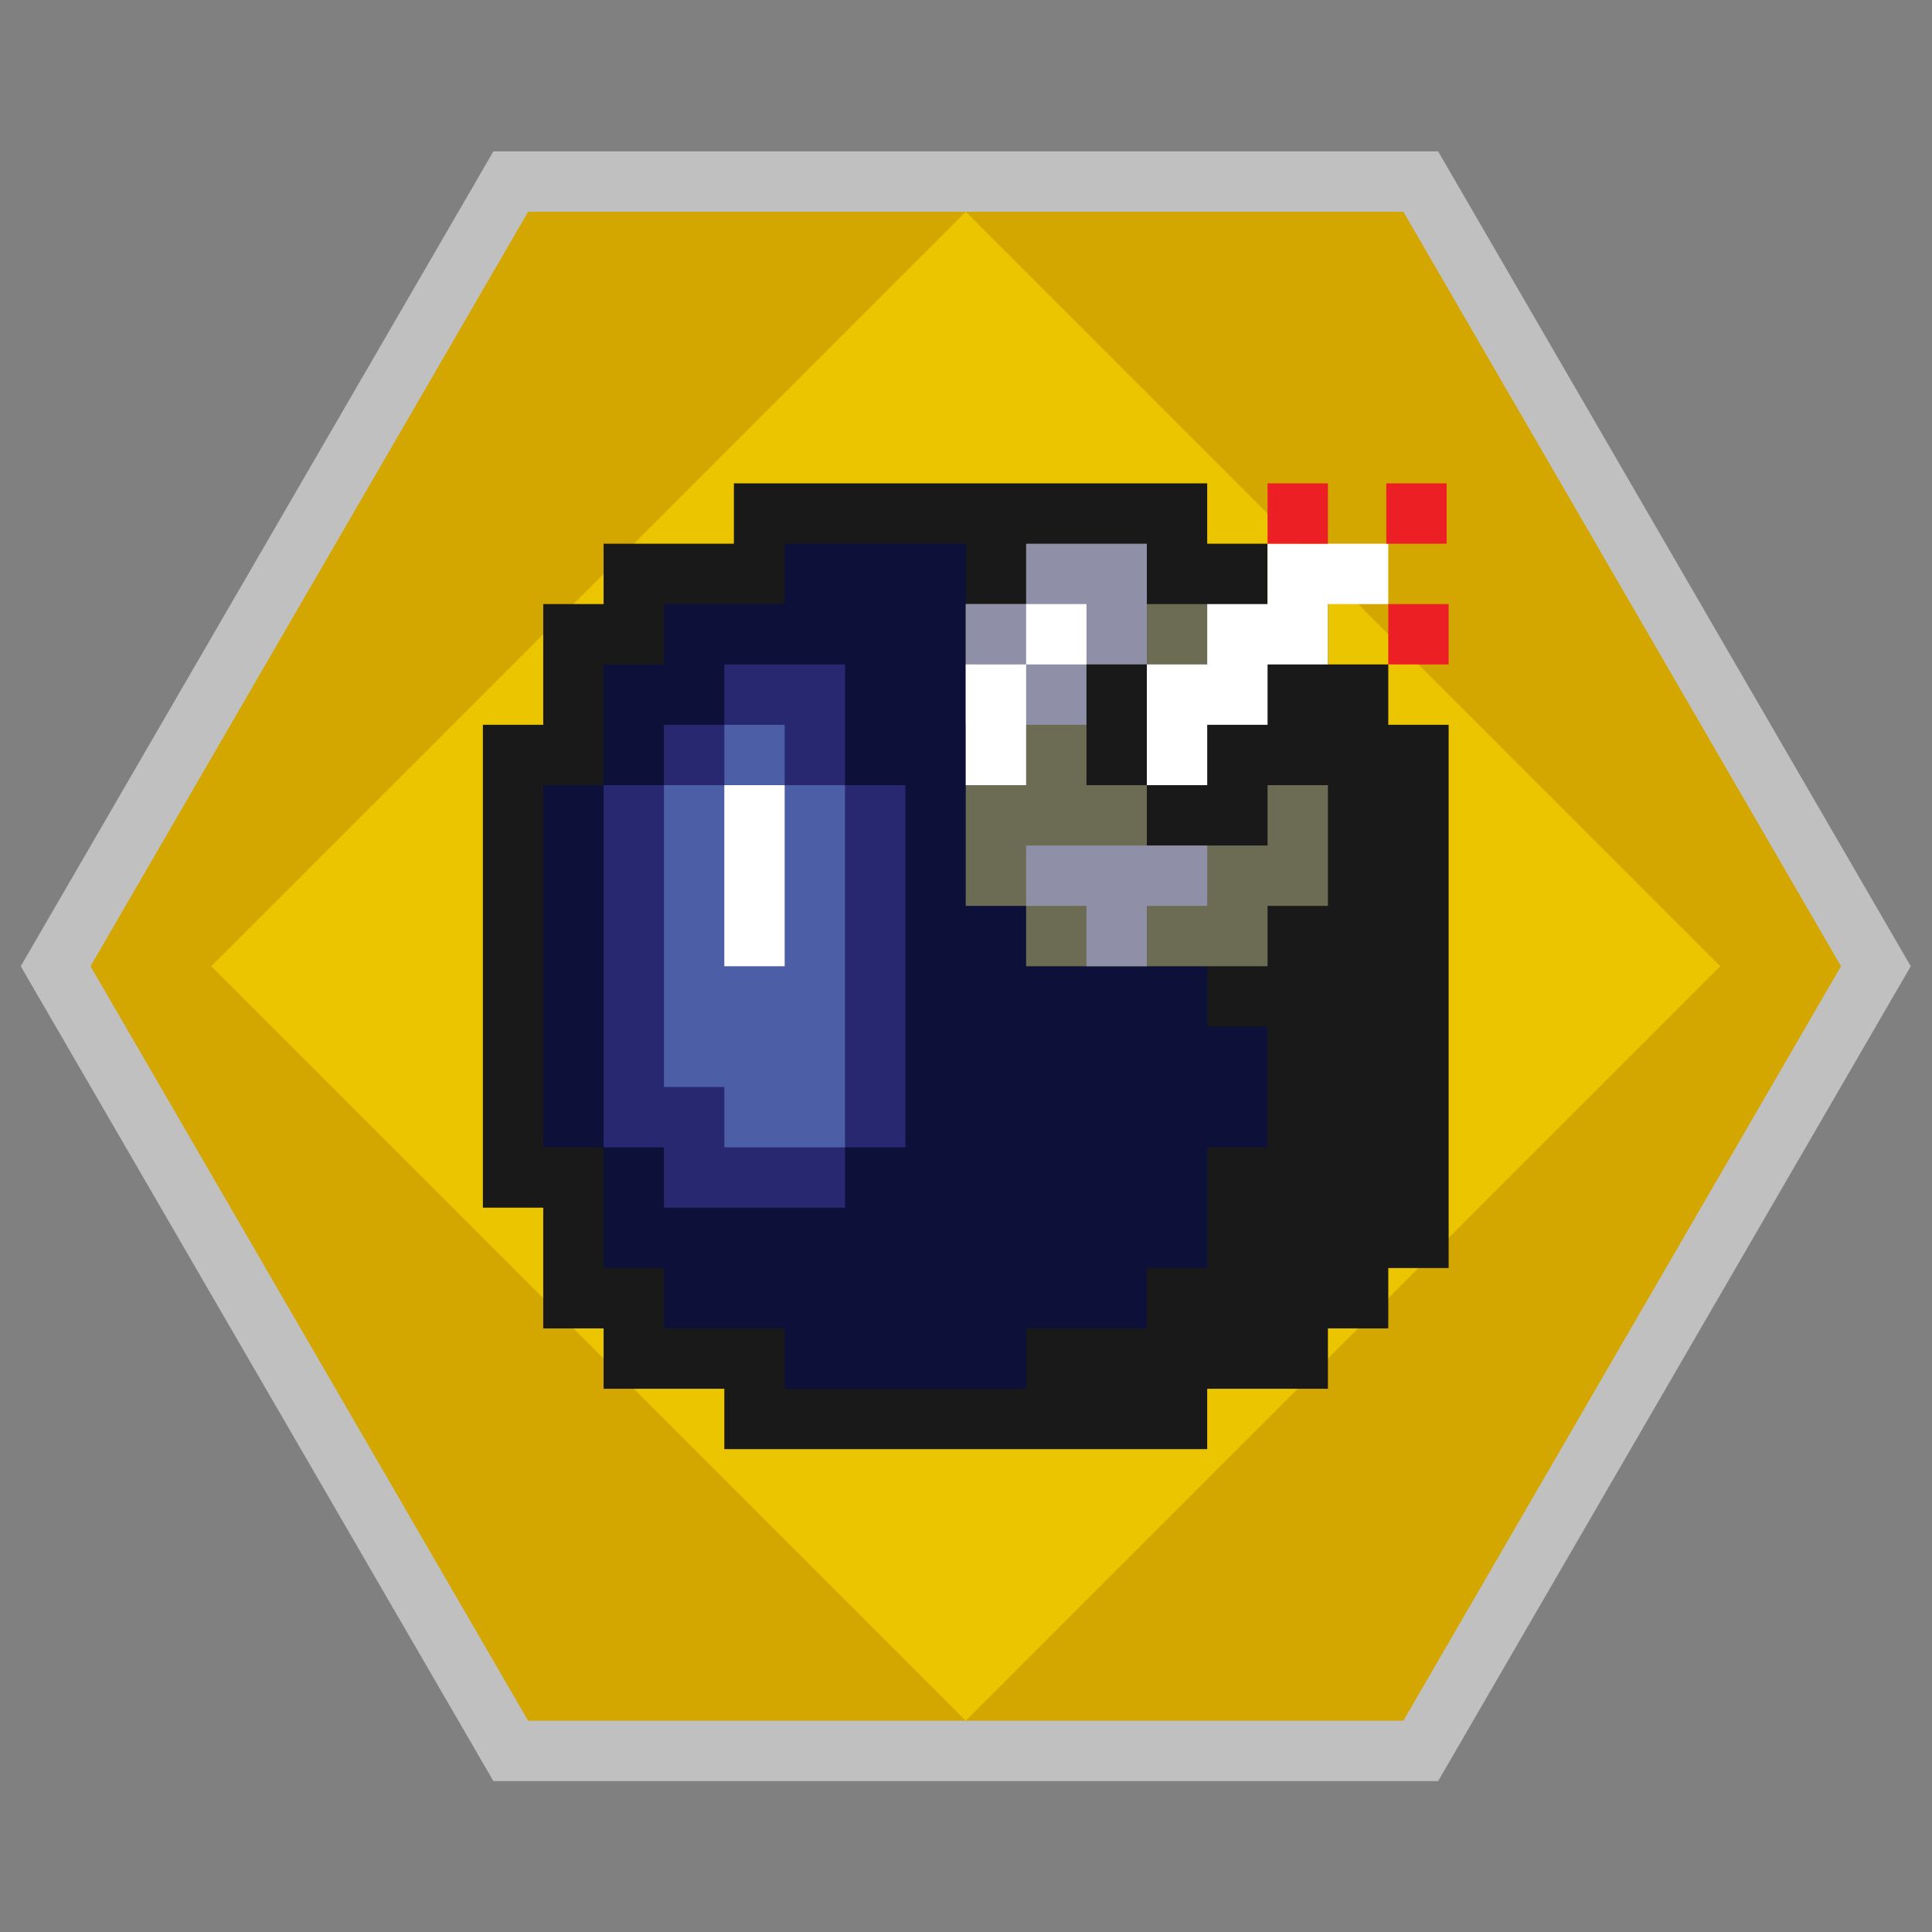 <?xml version="1.0" encoding="UTF-8" standalone="no"?>
<svg
   xmlns:dc="http://purl.org/dc/elements/1.1/"
   xmlns:cc="http://creativecommons.org/ns#"
   xmlns:rdf="http://www.w3.org/1999/02/22-rdf-syntax-ns#"
   xmlns:svg="http://www.w3.org/2000/svg"
   xmlns="http://www.w3.org/2000/svg"
   viewBox="0 0 341.333 341.333"
   height="256"
   width="256"
   xml:space="preserve"
   id="svg2"
   version="1.1"><rect x="0" y="0" width="341.333" height="341.333" fill="#808080" stroke="none"/><defs
     id="defs6"><clipPath
       id="clipPath18"
       clipPathUnits="userSpaceOnUse"><path
         id="path16"
         d="M 0,256 H 256 V 0 H 0 Z" /></clipPath><clipPath
       id="clipPath26"
       clipPathUnits="userSpaceOnUse"><path
         id="path24"
         d="M 2.752,236 H 253.248 V 20 H 2.752 Z" /></clipPath></defs><g
     transform="matrix(1.333,0,0,-1.333,0,341.333)"
     id="g10"><g
       id="g12"><g
         clip-path="url(#clipPath18)"
         id="g14"><g
           id="g20"><g
             id="g22" /><g
             id="g34"><g
               style="opacity:0.5"
               id="g32"
               clip-path="url(#clipPath26)"><g
                 id="g30"
                 transform="translate(250.92,132.014)"><path
                   id="path28"
                   style="fill:#ffffff;fill-opacity:1;fill-rule:nonzero;stroke:none"
                   d="m 0,0 -58,100 -2.312,3.986 h -4.608 -116 -4.608 l -2.312,-3.986 -58,-100 -2.328,-4.014 2.328,-4.013 58,-100 2.312,-3.987 h 4.608 116 4.608 l 2.312,3.987 58,100 2.328,4.013 z" /></g></g></g></g></g></g><g
       transform="translate(186,228)"
       id="g36"><path
         id="path38"
         style="fill:#d4a600;fill-opacity:1;fill-rule:nonzero;stroke:none"
         d="m 0,0 h -116 l -58,-100 58,-100 H 0 l 58,100 z" /></g><g
       transform="translate(128,28)"
       id="g40"><path
         id="path42"
         style="fill:#eac500;fill-opacity:1;fill-rule:nonzero;stroke:none"
         d="M 0,0 -100,100 0,200 100,100 Z" /></g><g
       transform="translate(184,160)"
       id="g44"><path
         id="path46"
         style="fill:#191919;fill-opacity:1;fill-rule:nonzero;stroke:none"
         d="m 0,0 v 8 h -8 v 8 h -8 v 8 h -8 v 8 H -86.73 V 24 H -104 v -8 h -8 V 0 h -8 v -64 h 8 v -8 -8 h 8 v -8 h 16 v -8 h 64 v 8 h 16 v 8 h 8 v 8 h 8 v 8 64 z" /></g><g
       transform="translate(168,120)"
       id="g48"><path
         id="path50"
         style="fill:#0d113a;fill-opacity:1;fill-rule:nonzero;stroke:none"
         d="m 0,0 h -8 v 8 h -24 v 8 h -8 v 8 8 8 8 8 8 h -24 v -8 h -16 v -8 h -8 V 32 h -8 v -48 h 8 v -16 h 8 v -8 h 16 v -8 h 32 v 8 h 16 v 8 h 8 v 16 h 8 z" /></g><g
       transform="translate(120,152)"
       id="g52"><path
         id="path54"
         style="fill:#27286f;fill-opacity:1;fill-rule:nonzero;stroke:none"
         d="m 0,0 h -8 v 8 8 H -24 V 8 h -8 V 0 h -8 v -48 h 8 v -8 h 24 v 8 h 8 z" /></g><g
       transform="translate(104,152)"
       id="g56"><path
         id="path58"
         style="fill:#4c5ea6;fill-opacity:1;fill-rule:nonzero;stroke:none"
         d="M 0,0 V 8 H -8 V 0 h -8 v -40 h 8 v -8 h 8 8 v 8 16 24 z" /></g><g
       transform="translate(168,152)"
       id="g60"><path
         id="path62"
         style="fill:#6c6c55;fill-opacity:1;fill-rule:nonzero;stroke:none"
         d="m 0,0 v -8 h -8 -8 v 8 h 8 v 24 h -32 v -40 h 8 v -8 H 0 v 8 H 8 V 0 Z" /></g><path
       id="path64"
       style="fill:#ffffff;fill-opacity:1;fill-rule:nonzero;stroke:none"
       d="m 96,128 h 8 v 24 h -8 z" /><g
       transform="translate(168,184)"
       id="g66"><path
         id="path68"
         style="fill:#ffffff;fill-opacity:1;fill-rule:nonzero;stroke:none"
         d="m 0,0 v -8 h -8 v -8 h -8 v -16 h 8 v 8 h 8 v 8 h 8 v 8 h 8 V 0 H 8 Z" /></g><path
       id="path70"
       style="fill:#ec2024;fill-opacity:1;fill-rule:nonzero;stroke:none"
       d="m 176,184 h -8 v 8 h 8 z" /><path
       id="path72"
       style="fill:#ec2024;fill-opacity:1;fill-rule:nonzero;stroke:none"
       d="m 191.737,184 h -8 v 8 h 8 z" /><path
       id="path74"
       style="fill:#ec2024;fill-opacity:1;fill-rule:nonzero;stroke:none"
       d="m 192,168 h -8 v 8 h 8 z" /><path
       id="path76"
       style="fill:#8f8fa7;fill-opacity:1;fill-rule:nonzero;stroke:none"
       d="m 152,168 h -16 v 16 h 16 z" /><path
       id="path78"
       style="fill:#8f8fa7;fill-opacity:1;fill-rule:nonzero;stroke:none"
       d="m 144,160 h -16 v 16 h 16 z" /><path
       id="path80"
       style="fill:#ffffff;fill-opacity:1;fill-rule:nonzero;stroke:none"
       d="m 136,152 h -8 v 16 h 8 z" /><path
       id="path82"
       style="fill:#ffffff;fill-opacity:1;fill-rule:nonzero;stroke:none"
       d="m 144,168 h -8 v 8 h 8 z" /><path
       id="path84"
       style="fill:#191919;fill-opacity:1;fill-rule:nonzero;stroke:none"
       d="m 152,152 h -8 v 16 h 8 z" /><g
       transform="translate(160,144)"
       id="g86"><path
         id="path88"
         style="fill:#8f8fa7;fill-opacity:1;fill-rule:nonzero;stroke:none"
         d="m 0,0 h -8 -8 -8 v -8 h 8 v -8 h 8 v 8 h 8 z" /></g></g></svg>